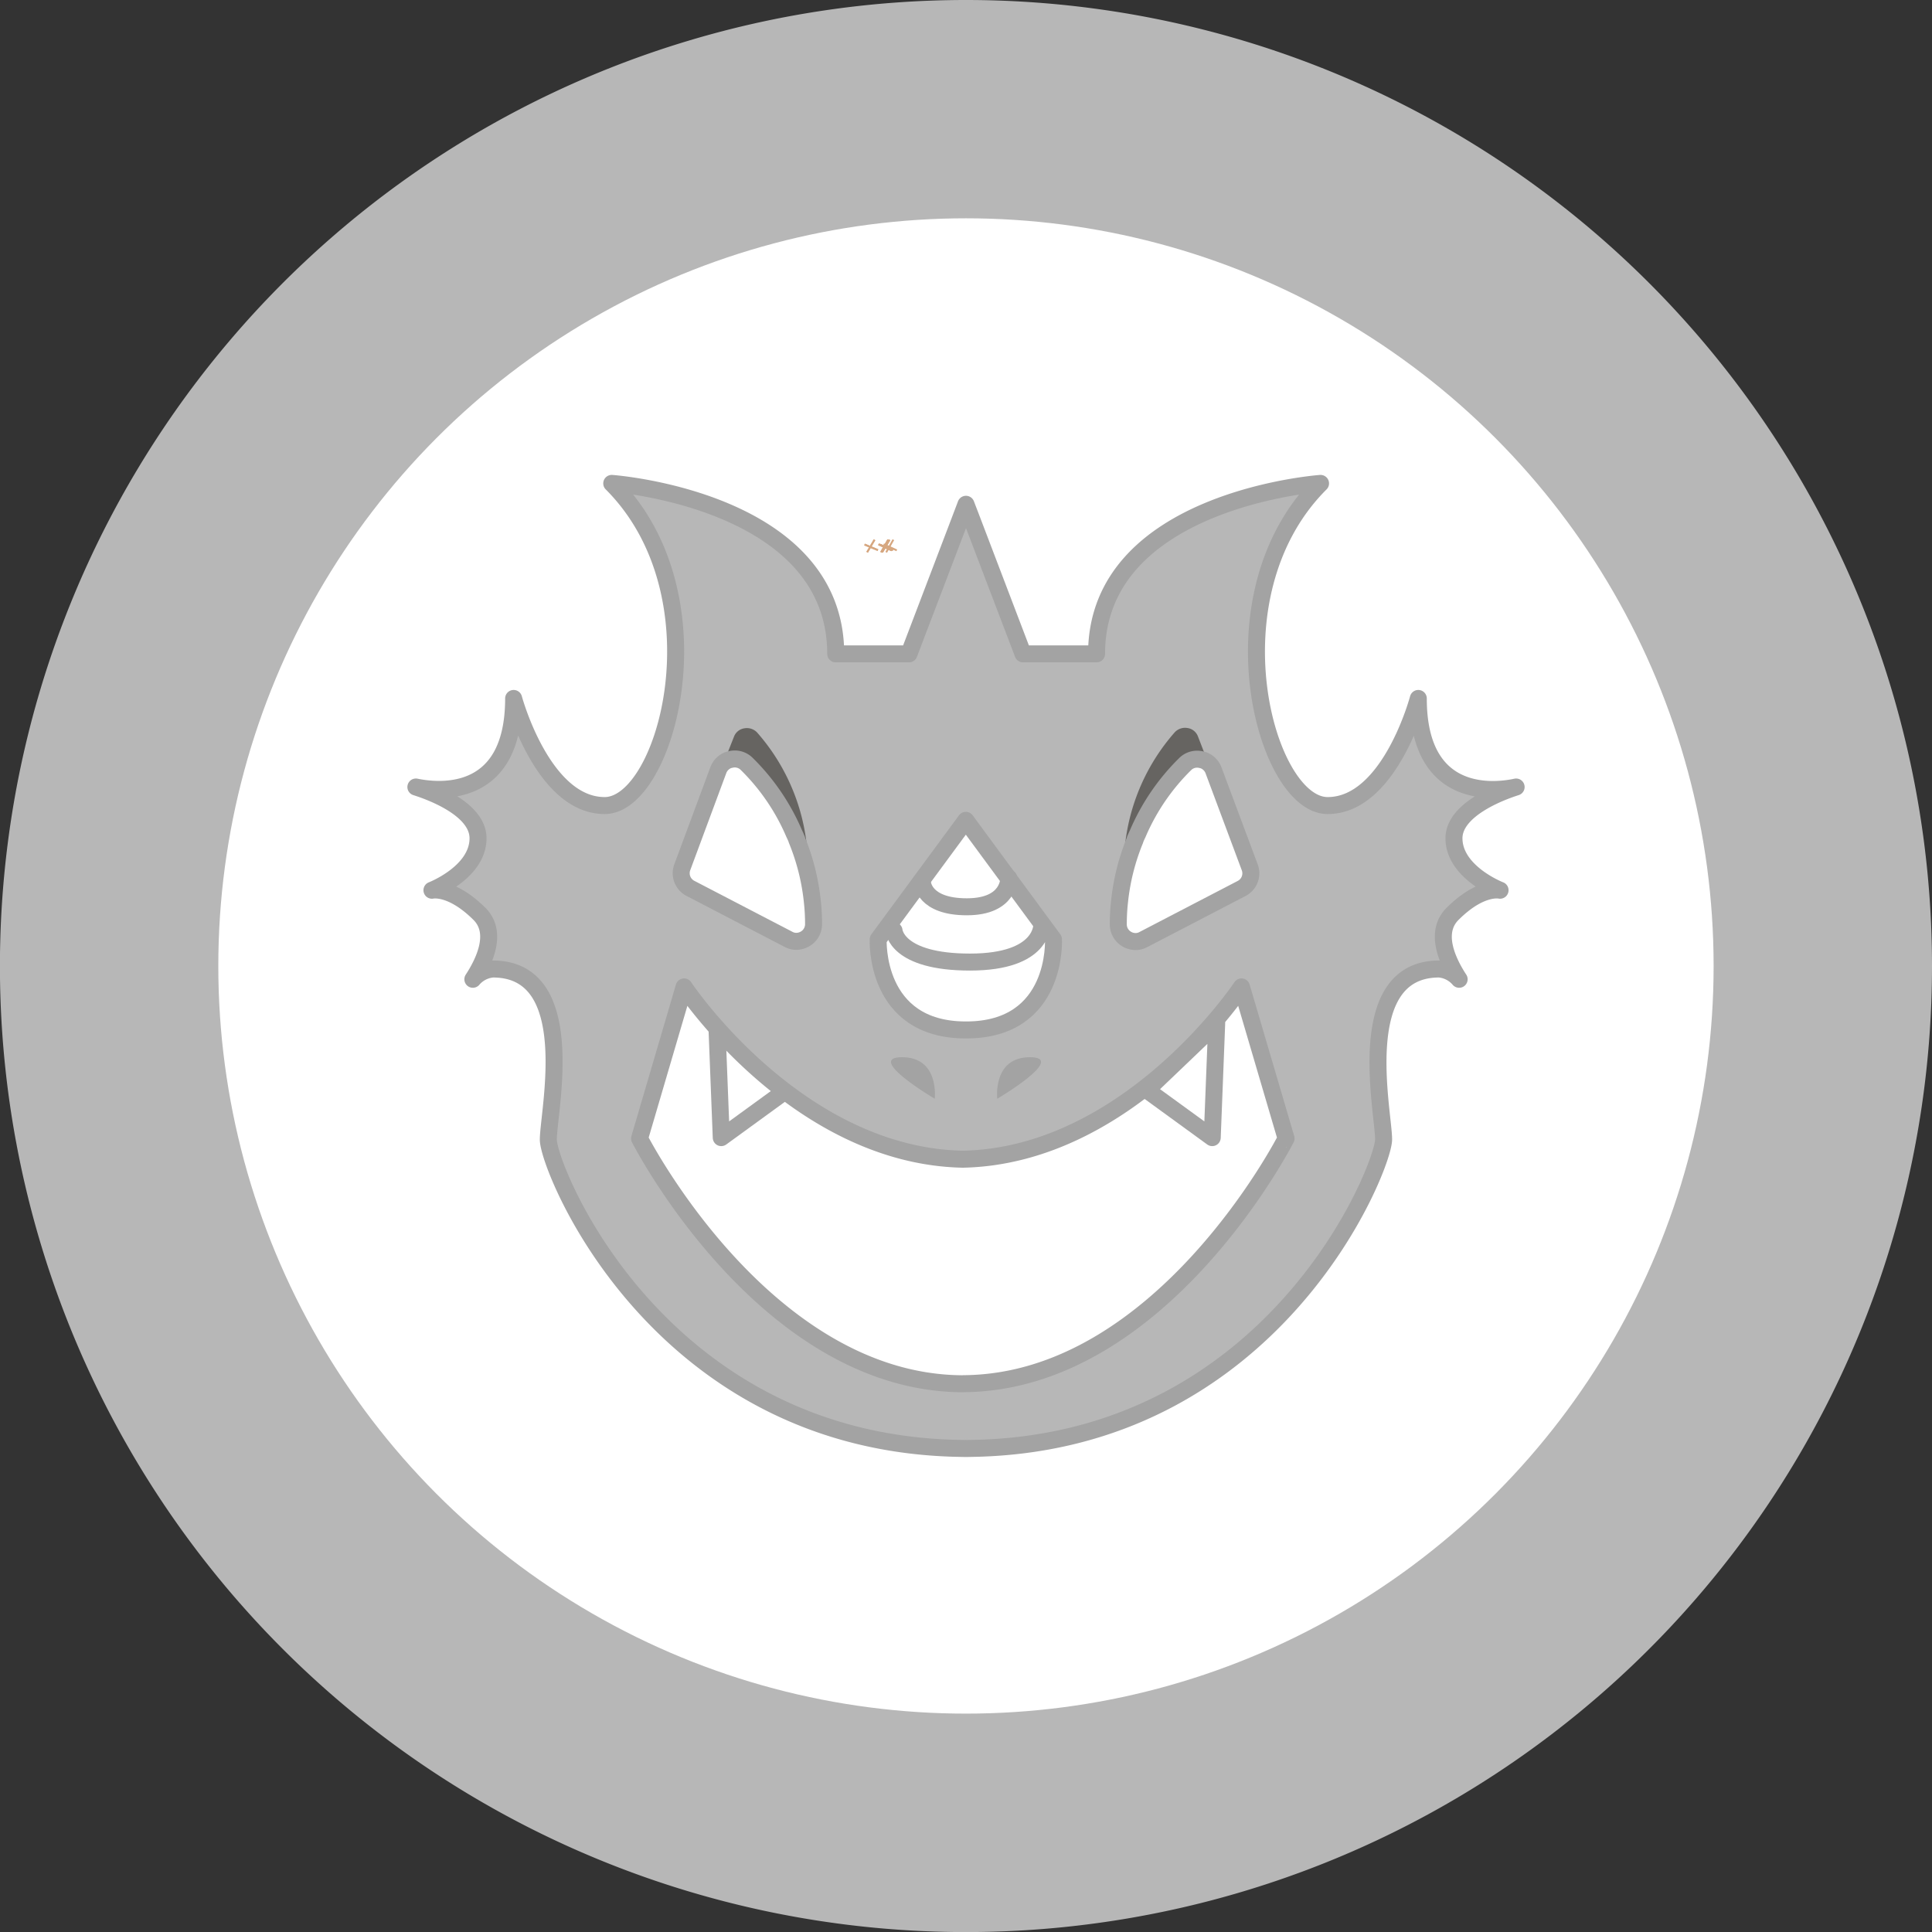 <svg xmlns="http://www.w3.org/2000/svg" viewBox="0 0 272.93 272.93"><rect x="0" y="0" width="272.93" height="272.93" fill="#333333" stroke="none"/><defs><style>.cls-1,.cls-5{fill:#b7b7b7;}.cls-2,.cls-4{fill:#fff;}.cls-3,.cls-7{fill:none;}.cls-3{stroke:#d6a780;stroke-miterlimit:10;stroke-width:2.05px;}.cls-4,.cls-5,.cls-7{stroke:#a3a3a3;stroke-linecap:round;stroke-linejoin:round;stroke-width:2.4px;}.cls-6{fill:#666461;}.cls-8{fill:#a3a3a3;}</style></defs><g id="Layer_2" data-name="Layer 2"><g id="Layer_1-2" data-name="Layer 1"><path class="cls-1" d="M272.93,136.46A136.47,136.47,0,1,1,136.46,0,136.47,136.47,0,0,1,272.93,136.46Z"/><circle class="cls-2" cx="136.46" cy="136.46" r="105.62"/><line class="cls-3" x1="123.03" y1="77.44" x2="123.13" y2="77.2"/><line class="cls-3" x1="123.13" y1="77.2" x2="122.91" y2="77.07"/><line class="cls-3" x1="123.03" y1="77.44" x2="123.13" y2="77.2"/><line class="cls-3" x1="123.13" y1="77.2" x2="122.91" y2="77.07"/><line class="cls-3" x1="124.98" y1="77.44" x2="125.09" y2="77.2"/><line class="cls-3" x1="125.09" y1="77.2" x2="124.86" y2="77.07"/><line class="cls-3" x1="124.98" y1="77.44" x2="125.09" y2="77.2"/><line class="cls-3" x1="125.09" y1="77.2" x2="124.86" y2="77.07"/><line class="cls-3" x1="125.15" y1="77.44" x2="125.25" y2="77.2"/><line class="cls-3" x1="125.25" y1="77.2" x2="125.03" y2="77.07"/><line class="cls-3" x1="125.15" y1="77.44" x2="125.25" y2="77.2"/><line class="cls-3" x1="125.25" y1="77.2" x2="125.03" y2="77.07"/><line class="cls-3" x1="125.7" y1="77.44" x2="125.81" y2="77.2"/><line class="cls-3" x1="125.81" y1="77.2" x2="125.58" y2="77.07"/><polygon class="cls-4" points="101.26 144.55 101.89 160.71 111.13 153.99 101.26 144.55"/><polygon class="cls-4" points="171.88 144.55 171.25 160.71 162.01 153.99 171.88 144.55"/><path class="cls-5" d="M205.4,118.42c0-4.19,6.95-6.66,8.78-7.24-2.4.52-13.82,2.32-13.82-12.51,0,0-4,15.13-12.81,15.13s-16.87-29.68-1-45.51c0,0-31.64,2.25-31.64,24.08H144.52l-7.17-18.81-.89-2.32-.88,2.32-7.17,18.81H118.06c0-21.83-31.64-24.08-31.64-24.08,15.83,15.83,7.78,45.51-1,45.51S72.56,98.67,72.56,98.67c0,14.83-11.41,13-13.81,12.51,1.83.58,8.78,3,8.78,7.24,0,4.83-6.51,7.34-6.51,7.34s2.72-.63,6.72,3.35c2.64,2.64.68,6.75-.94,9.23a4.15,4.15,0,0,1,2.83-1.45C82,136.89,77.46,157,77.46,161S93,204.21,136.12,204.62a1.83,1.83,0,0,0,.34,0,1.89,1.89,0,0,0,.35,0c43.14-.41,58.65-39.75,58.65-43.65s-4.48-24.08,7.84-24.08a4.15,4.15,0,0,1,2.83,1.45c-1.62-2.48-3.58-6.59-.94-9.23,4-4,6.72-3.35,6.72-3.35S205.4,123.25,205.4,118.42Zm-101.09-4.94a35,35,0,0,1,6.33,14.93l-10-5.19Zm31.81,82h-.21c-28-.18-45.56-34.65-45.56-34.65l6.29-21.41s15.84,23.86,39.37,24.34c23.54-.48,39.37-24.34,39.37-24.34l6.3,21.41S164.14,195.29,136.12,195.47Z"/><path class="cls-6" d="M159,118.79a1.73,1.73,0,0,0,.63,1.54,31.61,31.61,0,0,1,7.52-11.69,2.38,2.38,0,0,1,2.21-.56,2.42,2.42,0,0,1,1.26.77,1.66,1.66,0,0,0,0-1.22L169.22,104a1.86,1.86,0,0,0-1.44-1.15,2,2,0,0,0-1.8.57A28.78,28.78,0,0,0,159,118.79Z"/><path class="cls-4" d="M176.54,122.5l-5.12-13.71a2.43,2.43,0,0,0-.73-1h0a2.18,2.18,0,0,0-1-.47,2.39,2.39,0,0,0-2.2.56,30.63,30.63,0,0,0-6.77,9.9c-.14.28-.26.56-.38.85,0,0,0,0,0,.05a31.4,31.4,0,0,0-2.18,8.64,28.88,28.88,0,0,0-.18,3.26,2.4,2.4,0,0,0,1.17,2.07,2.45,2.45,0,0,0,1.26.36,2.29,2.29,0,0,0,1.11-.28l13.85-7.2A2.41,2.41,0,0,0,176.54,122.5Z"/><path class="cls-6" d="M113.9,118.79a1.73,1.73,0,0,1-.63,1.54,31.61,31.61,0,0,0-7.52-11.69,2.38,2.38,0,0,0-2.21-.56,2.42,2.42,0,0,0-1.26.77,1.66,1.66,0,0,1,0-1.22l1.42-3.59a1.86,1.86,0,0,1,1.44-1.15,2,2,0,0,1,1.8.57A28.78,28.78,0,0,1,113.9,118.79Z"/><path class="cls-4" d="M97.54,125.5l13.85,7.2a2.29,2.29,0,0,0,1.11.28,2.48,2.48,0,0,0,1.26-.36,2.4,2.4,0,0,0,1.17-2.07,28.88,28.88,0,0,0-.18-3.26,31.4,31.4,0,0,0-2.18-8.64s0,0,0-.05c-.12-.29-.24-.57-.38-.85a30.63,30.63,0,0,0-6.77-9.9,2.39,2.39,0,0,0-2.2-.56,2.18,2.18,0,0,0-1,.47h0a2.43,2.43,0,0,0-.73,1L96.39,122.5A2.41,2.41,0,0,0,97.54,125.5Z"/><path class="cls-4" d="M136.49,145.5h-.05c-13,0-12.38-12.8-12.38-12.8l12.38-16.81s0,.24,0,.69c0-.45,0-.69,0-.69l12.38,16.81S149.5,145.5,136.49,145.5Z"/><path class="cls-7" d="M130.32,124.72s.17,3.38,6.26,3.38,5.93-4.06,5.93-4.06"/><path class="cls-7" d="M126.3,131.47s.29,4.44,10.73,4.44,10.15-5.33,10.15-5.33"/><path class="cls-8" d="M132.05,155.22s.7-5.87-4.62-5.87S132.05,155.22,132.05,155.22Z"/><path class="cls-8" d="M140.88,155.22s-.7-5.87,4.62-5.87S140.88,155.22,140.88,155.22Z"/></g></g></svg>